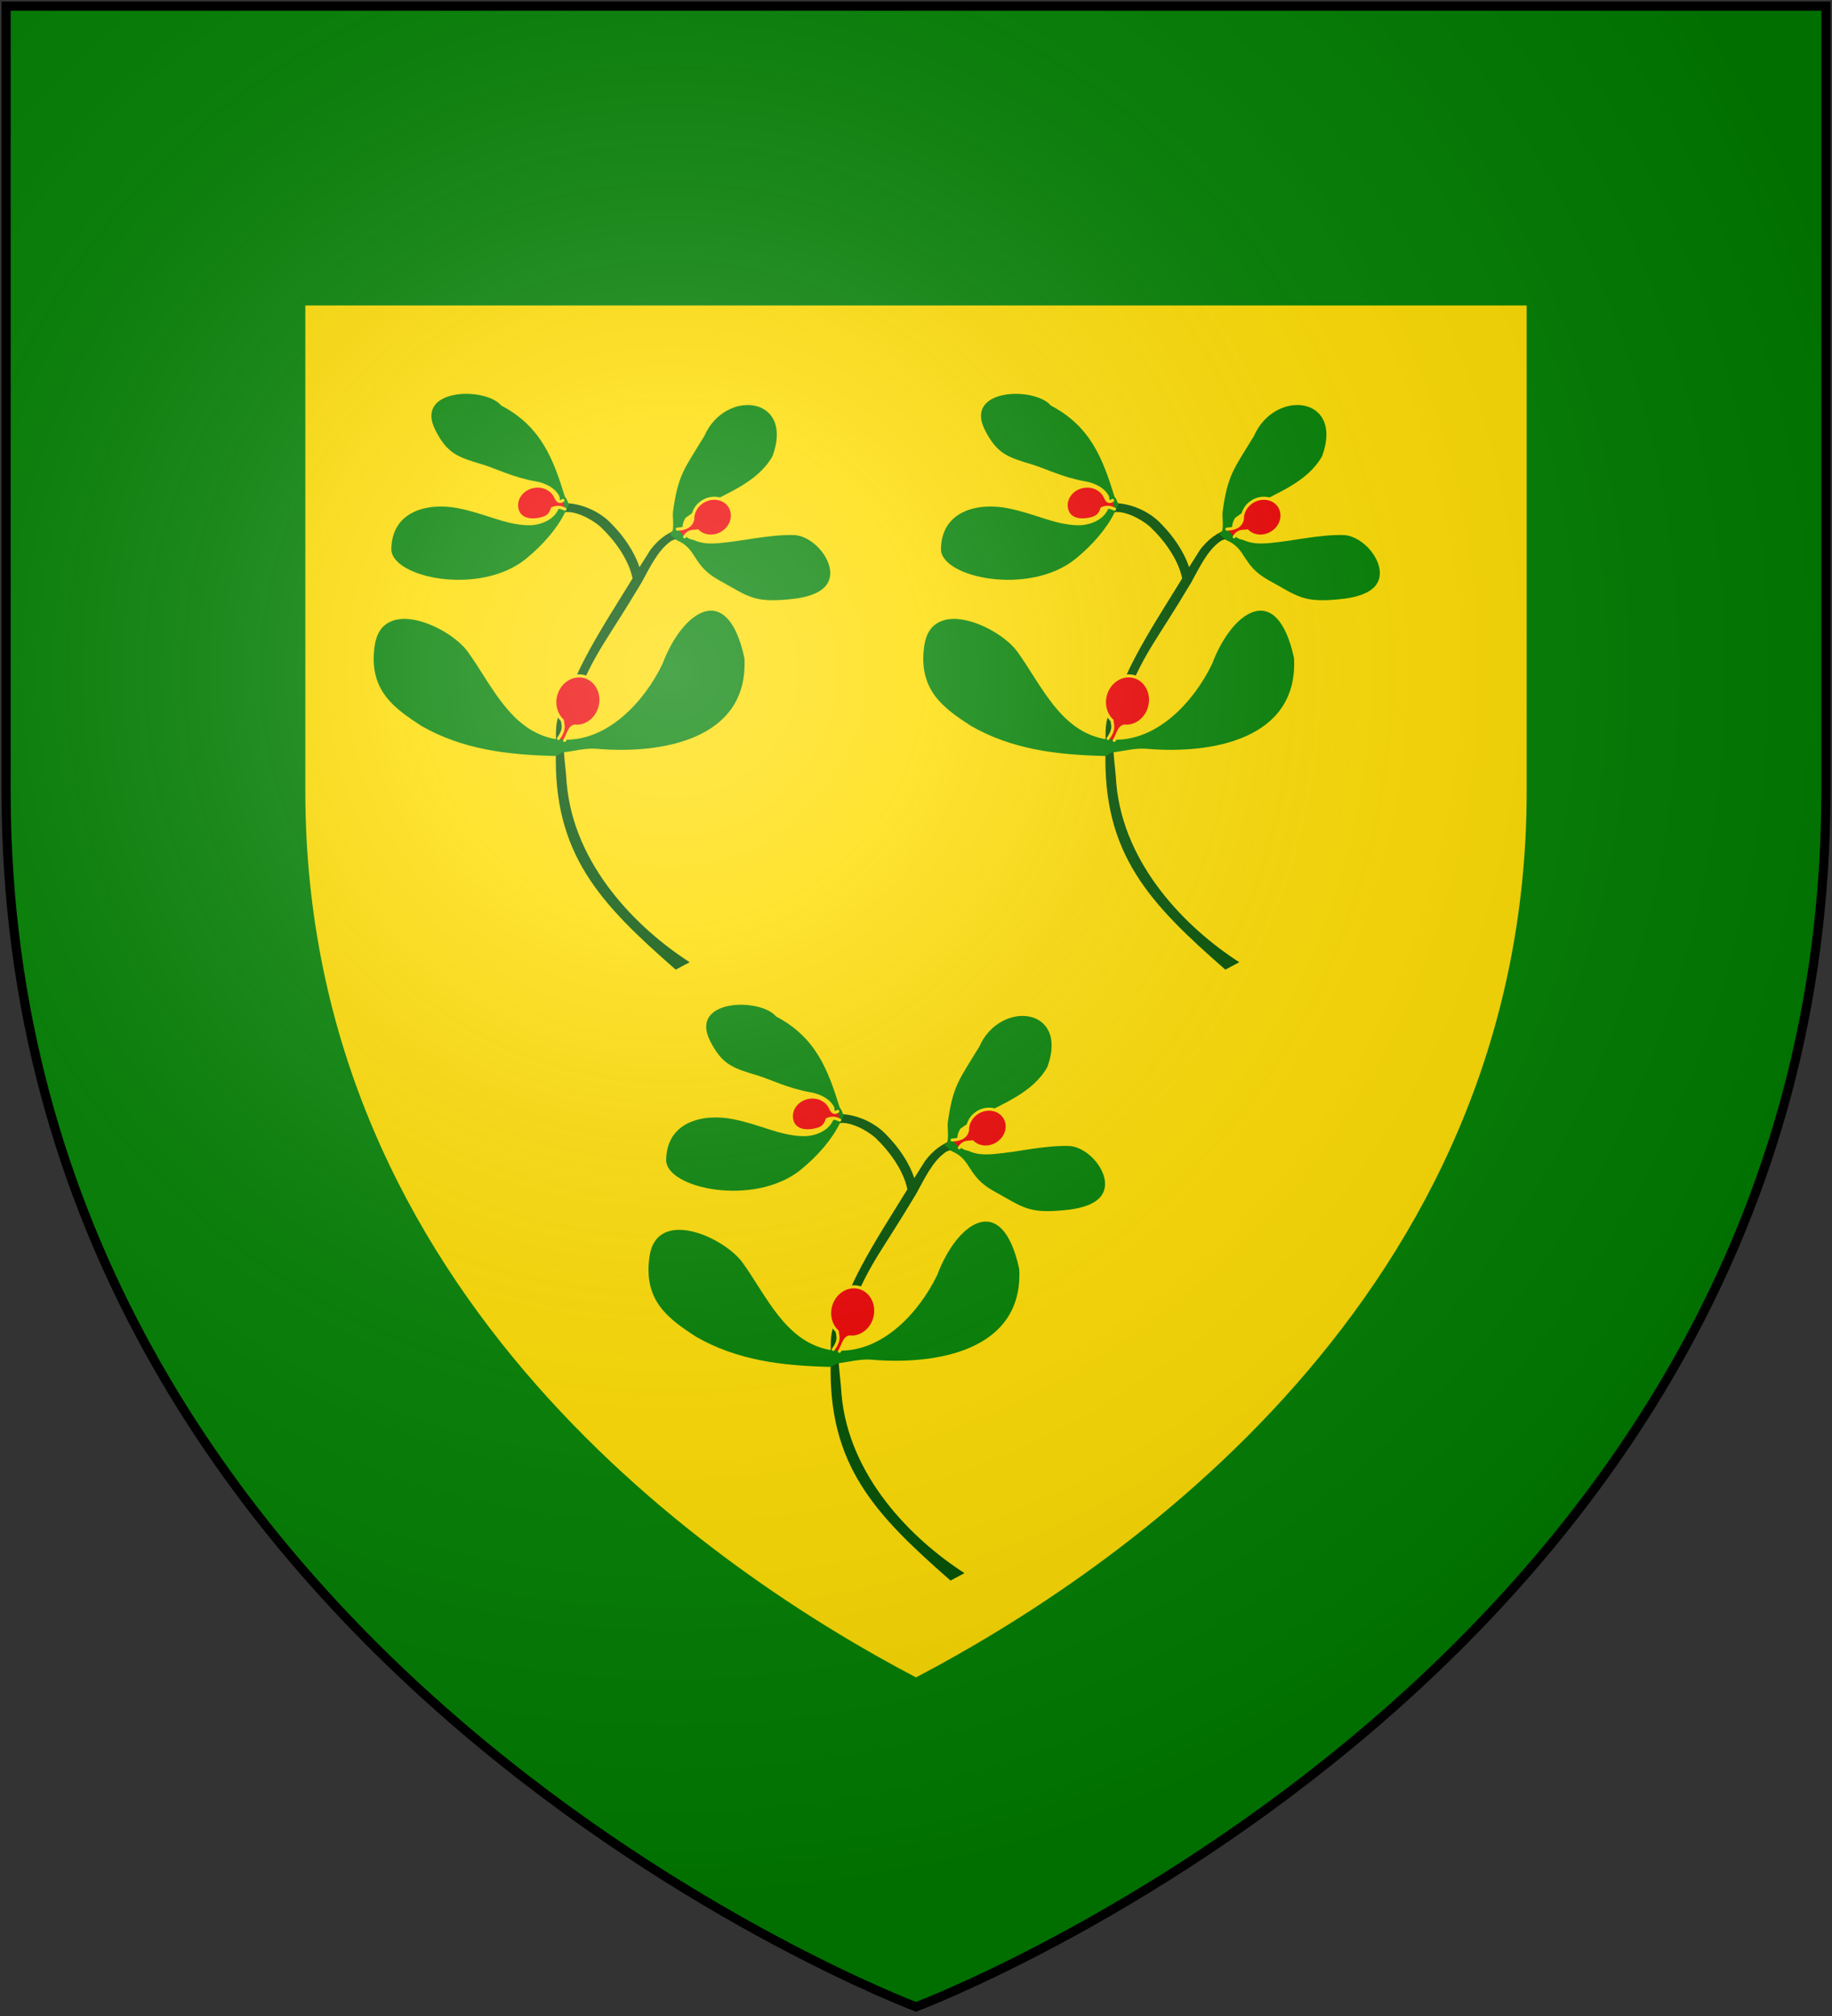 <?xml version="1.0" encoding="UTF-8"?>
<svg xmlns="http://www.w3.org/2000/svg" xmlns:xlink="http://www.w3.org/1999/xlink" width="600" height="660">
<rect width="100%" height="100%" fill="#333333" stroke="none"/>
<defs>
  <radialGradient id="rg" gradientUnits="userSpaceOnUse" cx="220" cy="220" r="405">
    <stop style="stop-color:#ffffff;stop-opacity:.3" offset="0"/>
    <stop style="stop-color:#ffffff;stop-opacity:.2" offset=".2"/>
    <stop style="stop-color:#666666;stop-opacity:.1" offset=".6"/>
    <stop style="stop-color:#000000;stop-opacity:.13" offset="1"/>
  </radialGradient>
  <path id="shield" d="m2,2v257c0,286 298,398 298,398c0,0 298-112 298-398V2z"/>
</defs>
<use id="bg" xlink:href="#shield" style="fill:#ffdd00;"/>
<path id="bordure" style="fill:#008000;" d="m 2,2 v 257 c 0,286 298,398 298,398 0,0 298,-112 298,-398 v -257 z m 98,98 h 400 v 159 c 0,165.41 -134.89,256.02 -200,290.15 -65.11,-34.13 -200,-124.74 -200,-290.15 z" />
<g id="sprig">
    <path style="fill:#005000;" d="m 274.39,367.83 c 3.25,-0.98 8.95,1.77 12.15,4.52 4.77,4.48 9.41,10.87 10.63,17.02 -5.15,8.41 -10.73,16.95 -15.33,25.68 -2.54,4.81 -4.63,9.68 -6.76,14.6 -0.8,1.88 -1.61,3.77 -2.46,5.68 -0.86,3.33 -0.4,6.78 -0.54,10.19 -1.06,34.32 14.66,50.39 39.23,71.93 l 4.56,-2.44 c -17.12,-11.02 -37.9,-31.62 -40.27,-58.56 -0.36,-6.59 -1.76,-12.78 -0.53,-18.94 0.65,-3.29 2.73,-6.57 4.02,-9.88 6.45,-15.27 9.26,-17.19 21.08,-36.99 2.64,-4.78 5.21,-10.39 9.48,-13.42 1.2,-0.85 2.53,-0.61 4.04,-1.17 l -0.82,-3.04 c -4.19,1.13 -7.37,3.74 -9.82,6.95 -1.22,1.9 -2.41,3.82 -3.61,5.73 -1.78,-5.32 -5.3,-10.29 -9.16,-14.19 -3.6,-3.86 -9.26,-6.46 -14.53,-6.76 m -3.13,70.59 c 3.17,-14.01 0.73,-3.51 0,0 z"/>
    <path style="fill:#008000;" d="m 275.03,367.79 c -2.55,5.25 -7.29,10.69 -12.71,15.11 -15.17,12.37 -44.34,6.2 -44.15,-3.23 0.25,-12.5 12.06,-15.17 21.78,-13.3 9.05,1.75 15.09,5.33 22.88,5.59 5.28,0.18 11.7,-3.1 10.38,-9.48 -1.48,-2.97 -4.96,-4.41 -7.85,-4.91 -7.23,-1.24 -13.36,-4.33 -17.31,-5.5 -8.23,-2.43 -11.53,-3.61 -15.41,-11.14 -7.2,-13.93 16.4,-14.38 21.52,-8.16 13.21,6.91 17.08,17.73 20.87,29.88 0.68,0.71 0.88,1.71 1.3,2.57"/>
    <path style="fill:#008000;" d="m 309.1,374.69 c 2.17,0.54 1.07,-5.53 1.3,-7.04 1.67,-12.36 3.75,-14.14 10.29,-24.93 6.77,-15.49 29.58,-13.15 22.32,6.61 -4.81,8.55 -14.86,11.97 -22.35,16.21 -2.43,1.38 -3.86,2.37 -6.11,3.96 -1.64,2.4 -1.67,6.62 2.59,7.26 2.66,1.27 5.56,1.29 8.48,1.04 8,-0.68 16.4,-2.86 24.44,-2.63 5.57,0.17 12.18,6.96 11.84,12.87 -0.35,6.38 -8.72,7.74 -13.69,8.19 -11.59,1.07 -13.14,-1.01 -22.69,-6.26 -9.04,-4.98 -7.01,-10.31 -14.01,-13.19"/>
    <path style="fill:#008000;" d="m 274.72,442.17 c 14.43,0.38 26.27,-12.48 32.23,-24.75 6.46,-17.27 21.26,-27.86 26.86,-1.95 1.39,26.8 -27.41,31.48 -48.3,29.67 -3.74,-0.3 -7.28,0.71 -11.03,1.17 -1.02,0.13 -2.05,1.4 -3.1,1.18 -15.29,-0.41 -29.86,-2.11 -43.36,-9.83 -8.98,-5.84 -17.41,-11.72 -15.31,-26.26 2.36,-16.37 24.51,-6.36 30.52,2.01 7.83,10.85 13.92,25.73 28.38,28.5"/>
    <path style="fill:#ee0000;stroke:#ffdd00;stroke-linecap:round;" d="m 274.38,363.82 c -0.82,0.53 -1.65,0.75 -2.47,-1.26 -1.2,-2.46 -4.17,-3.89 -7.25,-3.28 -3.61,0.71 -6.02,3.93 -5.37,7.2 0.64,3.26 3.77,4.21 7.38,3.5 2.57,-0.51 3.55,-1.33 4.23,-3.49 1.92,-0.76 3.03,-0.31 4.11,0.19"/>
    <path style="fill:#ee0000;stroke:#ffdd00;stroke-linecap:round;" d="m 314.21,375.75 c 1.43,-2.22 2.85,-1.7 4.29,-1.93 1.94,1.93 5.23,2.28 7.93,0.68 3.17,-1.87 4.36,-5.71 2.67,-8.57 -1.69,-2.87 -5.64,-3.67 -8.81,-1.8 -2.25,1.33 -3.49,3.66 -3.41,5.93 -0.52,2.22 -2.4,3.08 -5.06,3.16"/>
    <path style="fill:#ee0000;stroke:#ffdd00;stroke-linecap:round;" d="m 274.92,442.4 c 1.23,-1.75 1.61,-5.19 3.99,-4.65 3.41,0 6.62,-2.57 7.61,-6.35 1.16,-4.42 -1.15,-8.86 -5.15,-9.91 -4.01,-1.04 -8.21,1.71 -9.36,6.13 -0.83,3.14 0.13,6.3 2.18,8.23 0.14,1.6 1,2.7 -1.27,5.91"/>
</g>
<use xlink:href="#sprig" transform="translate(-90,-200)" />
<use xlink:href="#sprig" transform="translate(90,-200)" />
<use id="shine" xlink:href="#shield" style="fill:url(#rg);stroke:#000000;stroke-width:3;"/>
</svg>
